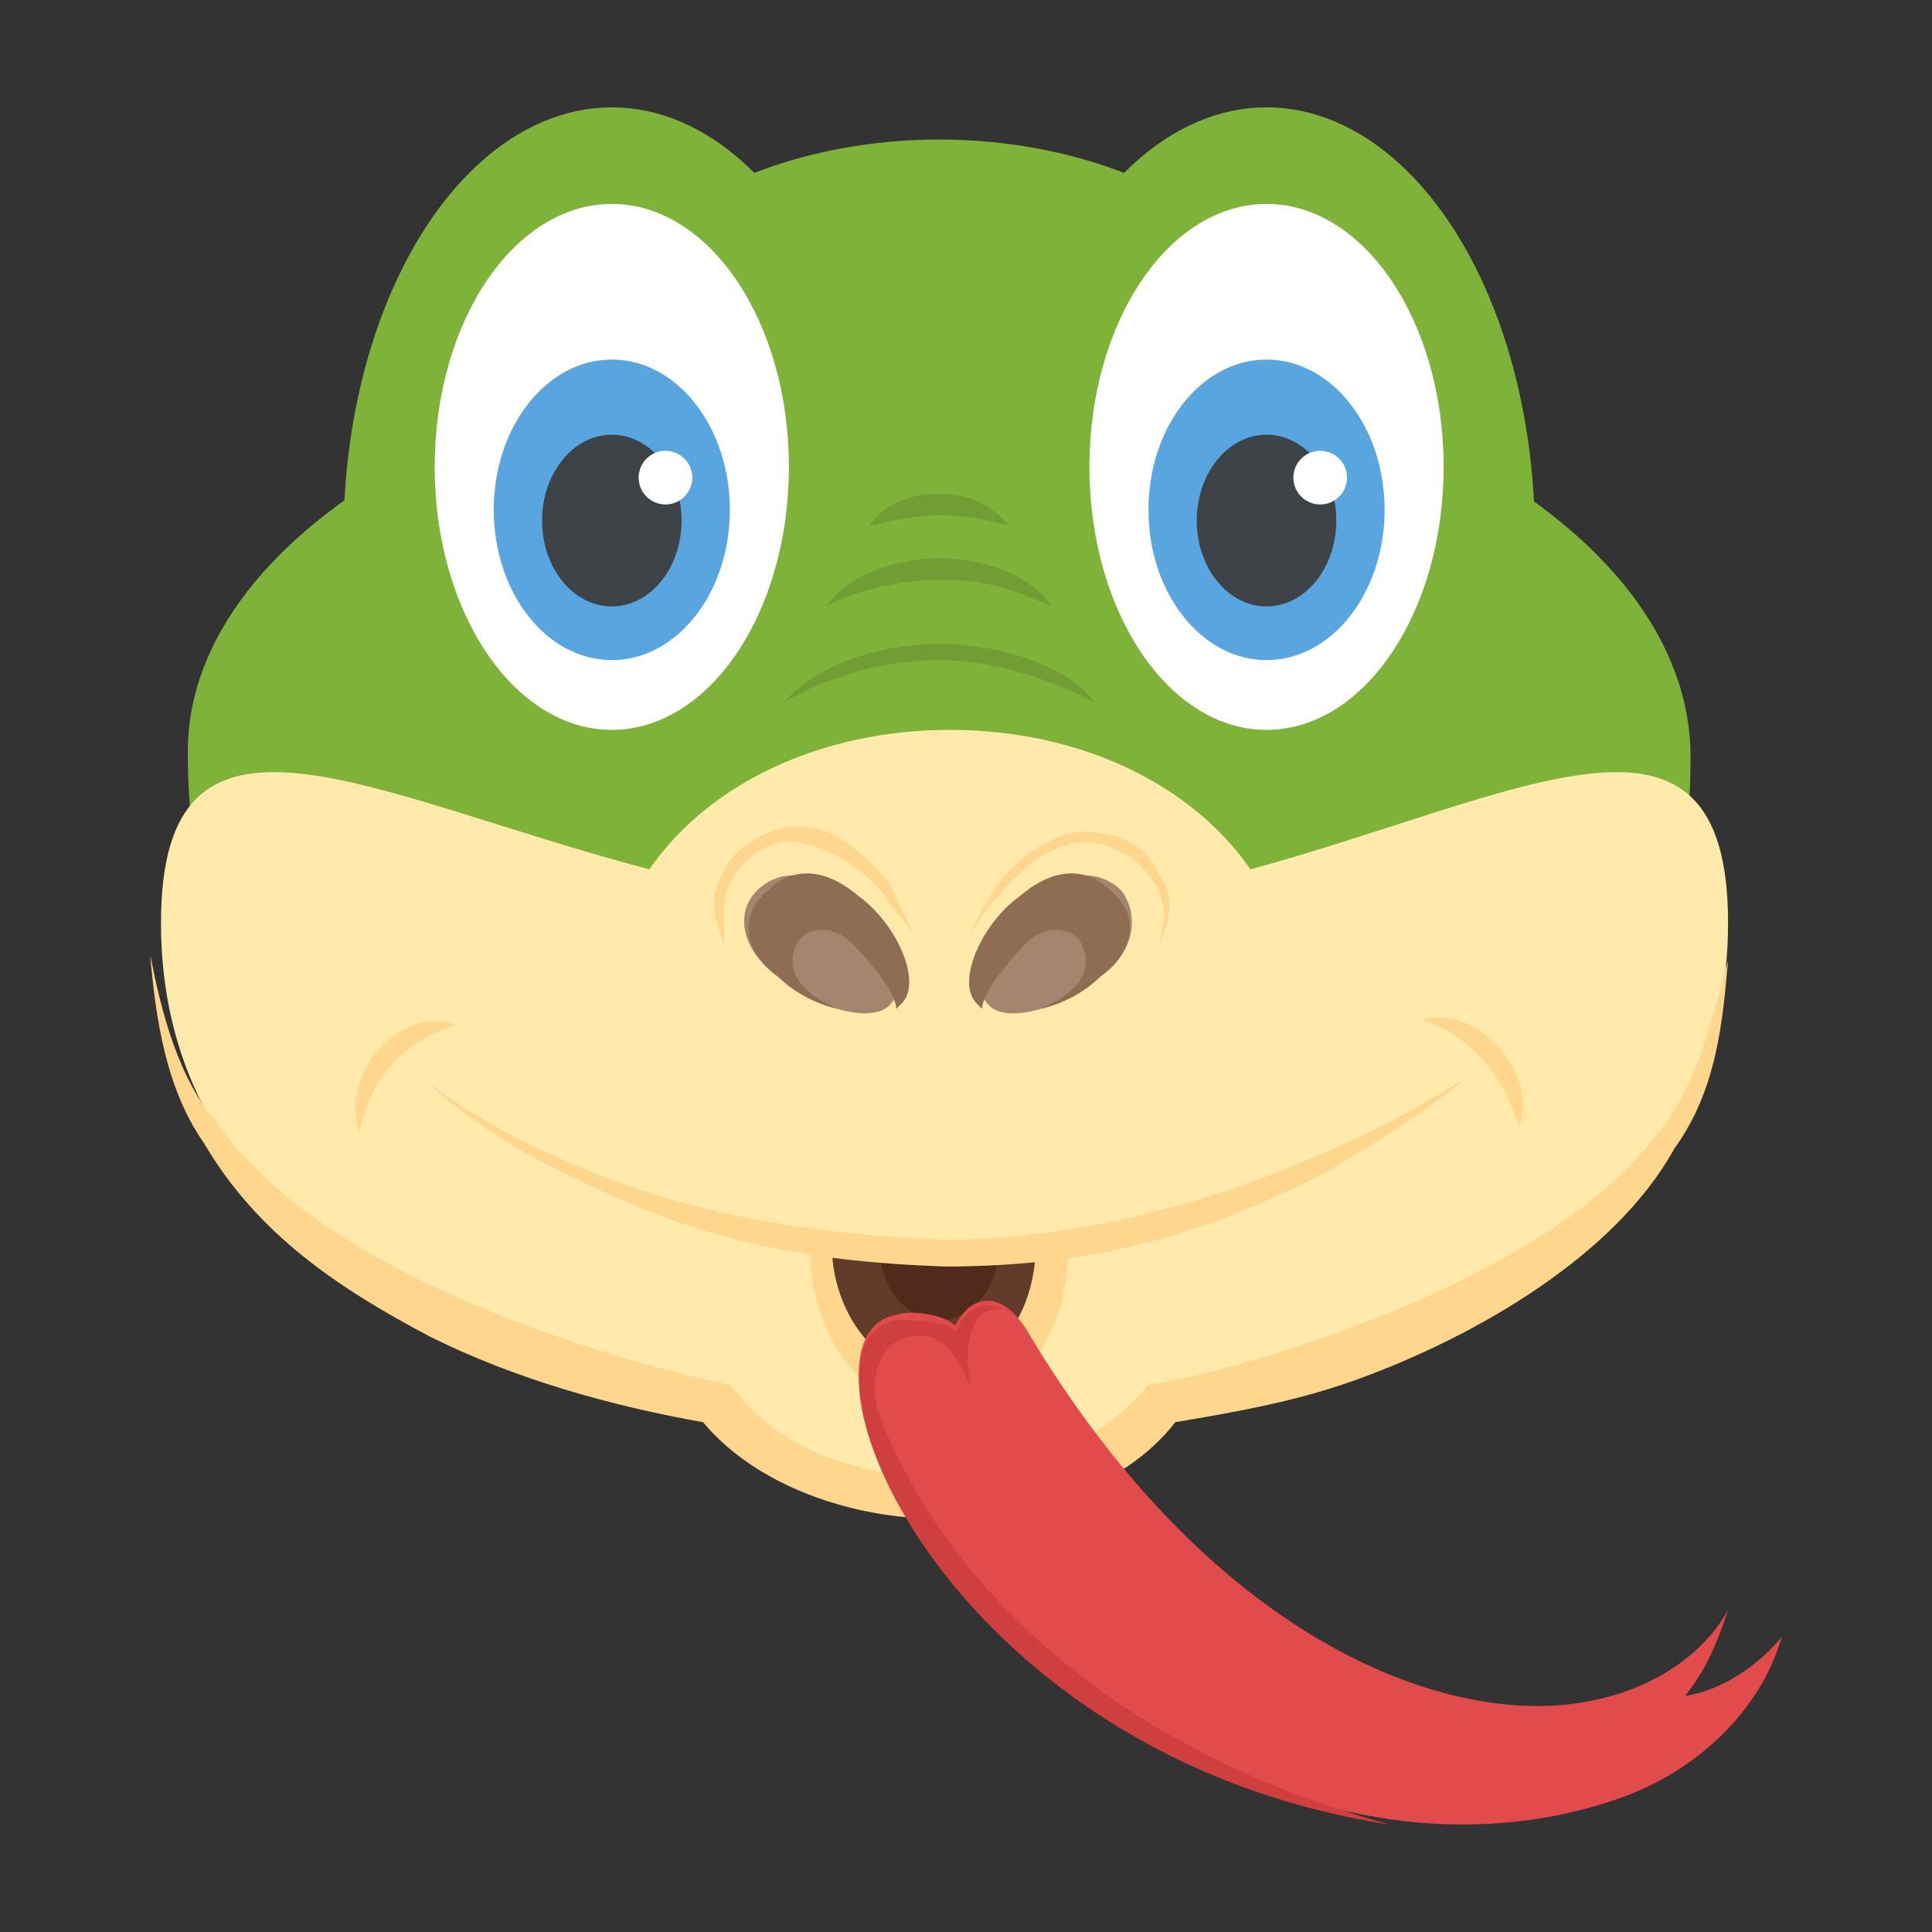 <?xml version="1.0" encoding="utf-8"?>
<!-- Generator: Adobe Illustrator 18.0.0, SVG Export Plug-In . SVG Version: 6.00 Build 0)  -->
<!DOCTYPE svg PUBLIC "-//W3C//DTD SVG 1.1//EN" "http://www.w3.org/Graphics/SVG/1.1/DTD/svg11.dtd">
<svg version="1.1" id="Layer_1" xmlns="http://www.w3.org/2000/svg" xmlns:xlink="http://www.w3.org/1999/xlink" x="0px" y="0px"
	 viewBox="0 0 36 36" enable-background="new 0 0 36 36" xml:space="preserve">
<rect x="0" y="0" width="36" height="36" fill="#333333" stroke="none"/>
<g>
	<g>
		<g>
			<g>
				<ellipse fill="#7FB239" cx="17.5" cy="7.4" rx="7" ry="4.8"/>
			</g>
		</g>
	</g>
	<g>
		<g>
			<g>
				<g>
					<path fill="#7FB239" d="M30.3,18.7c0.8-1.1,1.2-2.6,1.2-4.6c0-4.3-6.3-7.8-14-7.8s-14,3.5-14,7.7c0,2,0.4,3.5,1.2,4.6
						L30.3,18.7z"/>
				</g>
			</g>
		</g>
		<g>
			<g>
				<g>
					<g>
						<ellipse fill="#7FB239" cx="11.4" cy="10" rx="5" ry="8"/>
					</g>
				</g>
			</g>
			<g>
				<g>
					<g>
						<ellipse fill="#7FB239" cx="23.6" cy="10" rx="5" ry="8"/>
					</g>
				</g>
			</g>
		</g>
		<g>
			<g>
				<path fill="#FFE9AB" d="M32.2,17.2c0,5-4.4,7.9-10.5,8.8c-0.7,1-2.3,1.7-4.1,1.7c-1.8,0-3.4-0.7-4.1-1.7
					c-6.1-0.9-10.5-3.7-10.5-8.8c0-4.7,3.8-2.4,9.1-1c1.1-1.6,3.2-2.6,5.6-2.6c2.4,0,4.5,1,5.6,2.6C28.4,14.8,32.2,12.5,32.2,17.2z"
					/>
			</g>
		</g>
		<g>
			<g>
				<g>
					<path fill="#FFD68D" d="M19.1,23.1c-0.5,0.2-1,0.3-1.6,0.3c-0.6,0-1.1-0.1-1.6-0.3h-0.8c0,0.1,0,0.1,0,0.2c0,1.7,1.1,3,2.4,3
						c1.3,0,2.4-1.3,2.4-3c0-0.1,0-0.1,0-0.2H19.1z"/>
				</g>
			</g>
		</g>
		<g>
			<g>
				<g>
					<path fill="#633B2A" d="M18.8,23.1c-0.4,0.1-0.8,0.2-1.3,0.2c-0.5,0-0.9-0.1-1.3-0.2h-0.7c0,0,0,0.1,0,0.1
						c0,1.3,0.9,2.4,1.9,2.4c1.1,0,1.9-1.1,1.9-2.4c0,0,0-0.1,0-0.1H18.8z"/>
				</g>
			</g>
		</g>
		<g>
			<g>
				<g>
					<path fill="#512A1B" d="M18.2,23.2c-0.2,0.1-0.5,0.1-0.7,0.1c-0.3,0-0.5,0-0.7-0.1h-0.4c0,0,0,0,0,0.1c0,0.7,0.5,1.3,1.1,1.3
						c0.6,0,1.1-0.6,1.1-1.3c0,0,0,0,0-0.1H18.2z"/>
				</g>
			</g>
		</g>
		<g>
			<g>
				<g>
					<g>
						<path fill="#FFD68D" d="M8.5,19.1c-1,0.3-1.6,1-1.8,2C6.3,20,7.5,18.7,8.5,19.1z"/>
					</g>
				</g>
				<g>
					<g>
						<path fill="#FFD68D" d="M24.4,21.6c1.7-0.7,2.7-1.4,2.9-1.5c-0.1,0.1-1.1,0.9-2.7,1.8c-2,1-4,1.7-7,1.7
							c-2.7-0.1-4.6-0.5-7-1.7c-1.7-0.8-2.6-1.7-2.7-1.8c0.1,0.1,1.1,0.9,2.8,1.6c1.8,0.8,4.1,1.3,6.9,1.4
							C19.9,23.1,22.3,22.5,24.4,21.6z"/>
					</g>
				</g>
				<g>
					<g>
						<path fill="#FFD68D" d="M28.3,21c-0.3-1-0.9-1.7-1.8-2C27.5,18.7,28.7,20,28.3,21z"/>
					</g>
				</g>
			</g>
		</g>
		<g>
			<g>
				<g>
					<g>
						<ellipse fill="#FFFFFF" cx="23.6" cy="8.7" rx="3.3" ry="4.9"/>
					</g>
				</g>
			</g>
			<g>
				<g>
					<g>
						<ellipse fill="#59A5E0" cx="23.6" cy="9.5" rx="2.2" ry="2.8"/>
					</g>
				</g>
			</g>
			<g>
				<g>
					<g>
						<ellipse fill="#3E4347" cx="23.6" cy="9.7" rx="1.3" ry="1.6"/>
					</g>
				</g>
			</g>
			<g>
				<g>
					<g>
						<circle fill="#FFFFFF" cx="24.6" cy="8.9" r="0.5"/>
					</g>
				</g>
			</g>
		</g>
		<g>
			<g>
				<g>
					<g>
						<ellipse fill="#FFFFFF" cx="11.4" cy="8.7" rx="3.3" ry="4.9"/>
					</g>
				</g>
			</g>
			<g>
				<g>
					<g>
						<ellipse fill="#59A5E0" cx="11.4" cy="9.5" rx="2.2" ry="2.8"/>
					</g>
				</g>
			</g>
			<g>
				<g>
					<g>
						<ellipse fill="#3E4347" cx="11.4" cy="9.7" rx="1.3" ry="1.6"/>
					</g>
				</g>
			</g>
			<g>
				<g>
					<g>
						<circle fill="#FFFFFF" cx="12.4" cy="8.9" r="0.5"/>
					</g>
				</g>
			</g>
		</g>
		<g>
			<g>
				<g>
					<path fill="#719D34" d="M20.4,13.1c-0.9-0.5-2-0.8-2.9-0.8c-1,0-2.1,0.3-2.9,0.8c0.5-0.6,1.6-1.1,2.9-1.1
						C18.8,12,20,12.5,20.4,13.1z"/>
				</g>
			</g>
			<g>
				<g>
					<path fill="#719D34" d="M17.5,10.8c-1,0-2,0.4-2.1,0.5c0.3-0.5,1.2-0.9,2.1-0.9c0.8,0,1.7,0.3,2.1,0.9
						C18.9,11,18.4,10.8,17.5,10.8z"/>
				</g>
			</g>
			<g>
				<g>
					<path fill="#719D34" d="M16.2,9.8c0.2-0.3,0.6-0.6,1.3-0.6c0.5,0,1,0.2,1.3,0.6c-0.3-0.1-0.8-0.2-1.3-0.2
						C17.1,9.6,16.6,9.7,16.2,9.8z"/>
				</g>
			</g>
		</g>
		<g>
			<g>
				<path fill="#FFD68D" d="M32.2,17.9c-0.1,1.1-0.2,2.4-1,3.5c-1.1,2-3.7,3.5-5.9,4.3c-1.1,0.4-2.2,0.6-3.4,0.8
					c-1,1.3-2.9,1.8-4.4,1.8c-1.6,0-3.4-0.6-4.4-1.8c-1.7-0.3-3.5-0.8-5.1-1.6c-1.7-0.9-3.2-1.9-4.2-3.6c-0.7-1-0.9-2.3-1-3.5
					c0.2,1,0.5,2.3,1.3,3.2c2.2,3.1,8.4,4.6,9.5,4.8c0.9,1.2,2.3,1.7,3.9,1.7c1.5,0,2.9-0.5,3.9-1.7c1-0.1,7.3-1.7,9.5-4.7
					C31.6,20.3,31.9,19,32.2,17.9z"/>
			</g>
		</g>
		<g>
			<g>
				<g>
					<g>
						<g>
							<g>
								<g>
									<path fill="#A5856D" d="M20.5,18.2c-0.7,0.6-1.8,0.9-2.1,0.5c-0.4-0.4,0.1-1.5,0.8-2s1.3-0.5,1.7-0.1
										C21.2,17,21.2,17.7,20.5,18.2z"/>
								</g>
							</g>
						</g>
						<g>
							<g>
								<g>
									<path fill="#8F6D52" d="M20.5,18.2c-0.3,0.3-0.7,0.5-1.1,0.6c0.2-0.1,0.4-0.2,0.5-0.3c0.4-0.3,0.4-0.7,0.2-1
										c-0.2-0.2-0.6-0.3-1,0.1c-0.3,0.3-0.8,0.9-0.8,1.2c0,0,0,0-0.1-0.1c-0.4-0.4,0.1-1.5,0.8-2c0.7-0.6,1.3-0.5,1.7-0.1
										C21.2,17,21.2,17.7,20.5,18.2z"/>
								</g>
							</g>
						</g>
					</g>
				</g>
			</g>
		</g>
		<g>
			<g>
				<g>
					<g>
						<g>
							<g>
								<g>
									<path fill="#A5856D" d="M14.5,18.2c0.7,0.6,1.8,0.9,2.1,0.5c0.4-0.4-0.1-1.5-0.8-2s-1.3-0.5-1.7-0.1S13.8,17.7,14.5,18.2z"
										/>
								</g>
							</g>
						</g>
						<g>
							<g>
								<g>
									<path fill="#8F6D52" d="M14.5,18.2c0.3,0.3,0.7,0.5,1.1,0.6c-0.2-0.1-0.4-0.2-0.5-0.3c-0.4-0.3-0.4-0.7-0.2-1
										c0.2-0.2,0.6-0.3,1,0.1c0.3,0.3,0.8,0.9,0.8,1.2c0,0,0,0,0.1-0.1c0.4-0.4-0.1-1.5-0.8-2c-0.7-0.6-1.3-0.5-1.7-0.1
										C13.8,17,13.8,17.7,14.5,18.2z"/>
								</g>
							</g>
						</g>
					</g>
				</g>
			</g>
			<g>
				<g>
					<g>
						<path fill="#FFD68D" d="M17,17.4c-0.1-0.2-0.4-0.5-0.5-0.7c-0.4-0.5-1-0.9-1.6-1c-0.4-0.1-1,0.2-1.2,0.6
							c-0.3,0.4-0.2,0.8-0.2,1.3c-0.2-0.5-0.3-0.9,0-1.4c0.2-0.4,0.8-0.8,1.4-0.8c0.7,0,1.3,0.6,1.7,1.1C16.7,16.8,17,17.3,17,17.4z
							"/>
					</g>
				</g>
				<g>
					<g>
						<path fill="#FFD68D" d="M21.6,17.6c0.1-0.4,0.2-0.8-0.2-1.3c-0.3-0.4-0.8-0.6-1.2-0.6c-0.6,0-1.2,0.5-1.6,1
							c-0.2,0.2-0.4,0.5-0.5,0.7c0-0.1,0.3-0.6,0.4-0.8c0.5-0.7,1.2-1.1,1.7-1.1c0.7,0,1.2,0.3,1.4,0.8
							C21.9,16.7,21.8,17.1,21.6,17.6z"/>
					</g>
				</g>
			</g>
		</g>
		<g>
			<g>
				<g>
					<g>
						<path fill="#E24B4B" d="M33.2,30.5c-0.4,1.4-1.6,2.5-3,3c-1.4,0.5-2.9,0.6-4.3,0.4c-8.4-1.3-11.4-9-9.2-9.4
							c0.3-0.1,0.9,0,1.1,0.2c0.3-0.6,0.9-0.7,1.4,0.2c3.5,5.8,7.9,7.3,10.4,6.8c1.1-0.2,2.1-0.8,2.6-1.7c-0.2,0.6-0.4,1.1-0.8,1.6
							C32.1,31.5,32.8,31,33.2,30.5z"/>
					</g>
				</g>
			</g>
			<g>
				<g>
					<g>
						<path fill="#D03F3F" d="M16.4,26.4c-0.3-0.8,0.1-1.6,0.8-1.5c0.6,0,0.9,1,0.9,1c-0.1-0.5-0.1-1,0.1-1.3
							c0.1-0.2,0.3-0.2,0.5-0.2c-0.4-0.2-0.7,0-0.9,0.4c-0.2-0.2-0.8-0.2-1.1-0.2c-2.2,0.4,0.8,8.1,9.2,9.4
							C18.6,32,16.7,27.2,16.4,26.4z"/>
					</g>
				</g>
			</g>
		</g>
	</g>
</g>
</svg>
